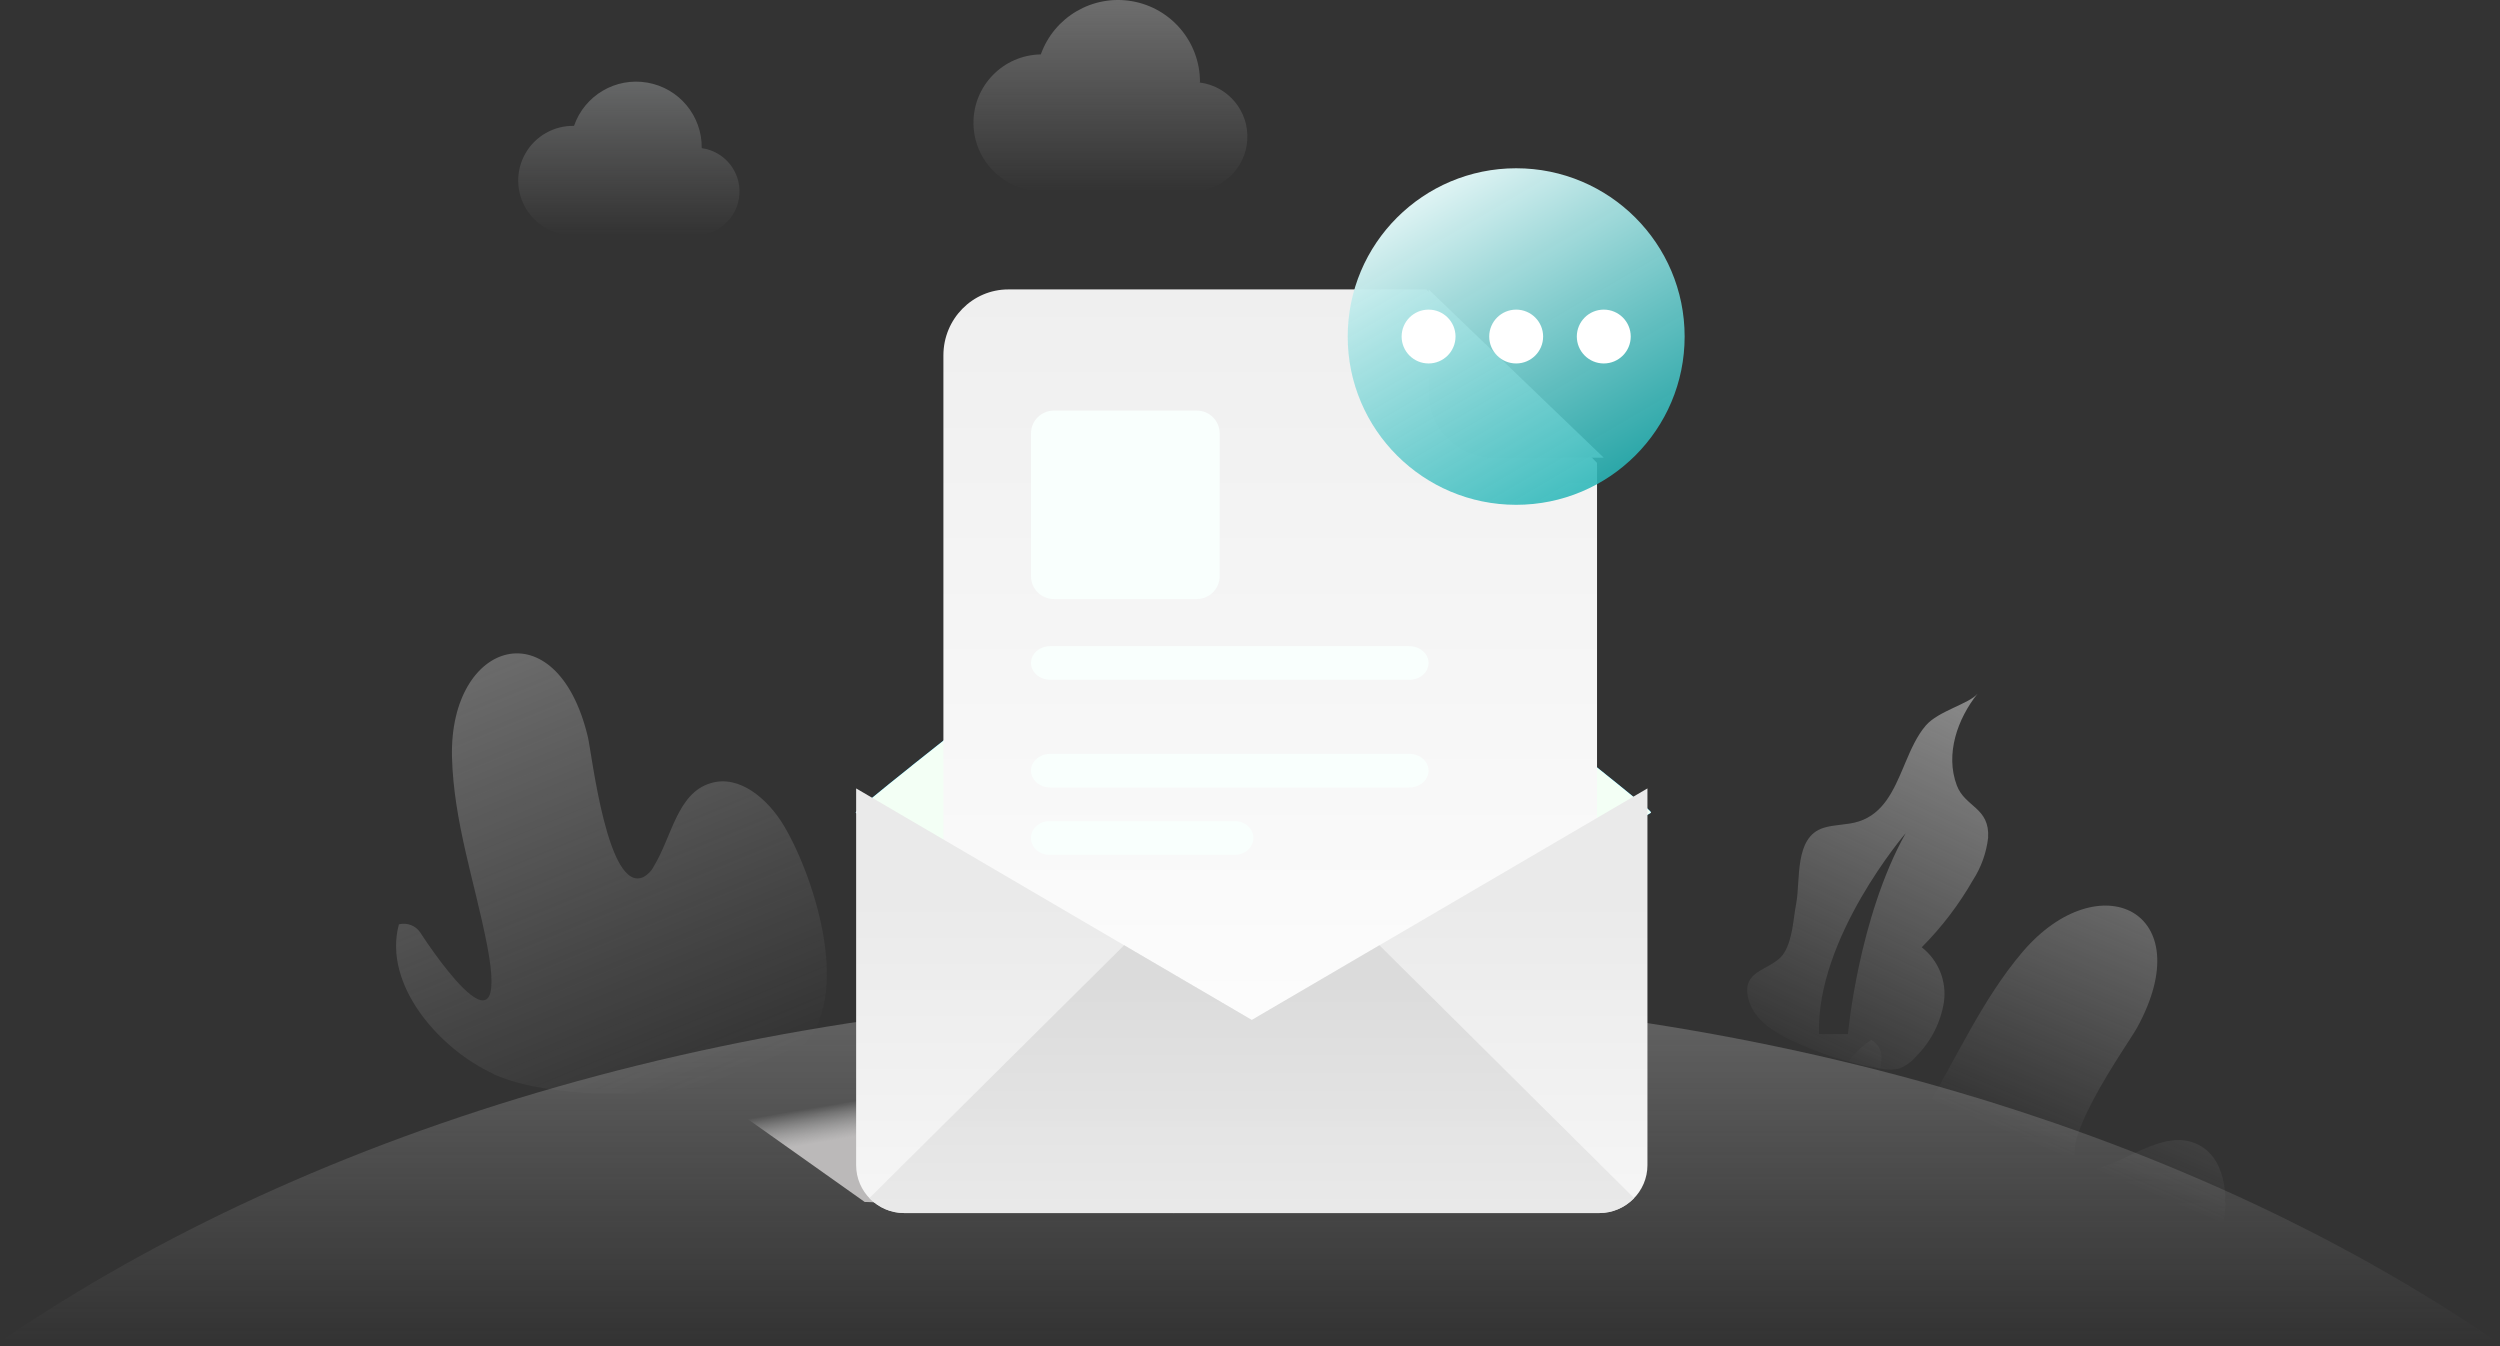 <svg width="208" height="112" viewBox="0 0 208 112" fill="none" xmlns="http://www.w3.org/2000/svg">
<rect x="0" y="0" width="208" height="112" fill="#333333" stroke="none"/>
<path d="M41.072 89.35C36.636 87.345 31.825 81.967 33.189 76.906C33.871 76.732 34.588 77.009 34.974 77.597C34.974 77.597 42.671 89.606 40.512 78.558C39.494 73.366 37.743 68.347 37.605 62.982C37.376 53.234 46.333 50.531 48.908 61.302C49.247 62.726 50.548 74.306 53.51 72.979C53.892 72.779 54.202 72.465 54.396 72.08C55.898 69.619 56.348 66.003 59.103 65.167C61.519 64.406 63.9 66.501 65.201 68.665C67.838 73.062 71.368 83.992 65.969 87.698C60.57 91.404 46.949 91.991 41.121 89.399L41.072 89.35Z" fill="url(#paint0_linear_634_14480)"/>
<path d="M153.161 101.041C151.209 96.582 151.257 89.371 155.687 86.523C156.313 86.859 156.651 87.56 156.524 88.258C156.524 88.258 154.164 102.327 159.985 92.683C162.754 88.141 164.83 83.253 168.291 79.181C174.652 71.755 183.131 75.786 177.808 85.5C177.116 86.786 170.291 96.243 173.378 97.253C173.796 97.355 174.236 97.329 174.638 97.177C177.407 96.361 180.175 93.983 182.792 95.186C185.09 96.243 185.45 99.382 184.965 101.864C183.968 106.89 179.083 112.511 172.591 111.64C165.96 110.741 155.735 106.918 153.181 101.09L153.161 101.041Z" fill="url(#paint1_linear_634_14480)"/>
<path d="M207.73 111.64C181.629 93.754 144.744 82.603 103.865 82.603C62.986 82.603 26.101 93.754 0 111.64H207.73Z" fill="url(#paint2_linear_634_14480)"/>
<path d="M164.533 57.714C162.878 59.788 161.819 62.726 162.809 65.353C163.494 67.165 165.557 67.179 165.412 69.695C165.269 70.952 164.838 72.158 164.152 73.221C162.983 75.264 161.549 77.145 159.888 78.814C161.273 79.893 161.977 81.626 161.736 83.363C161.465 85.087 160.647 86.679 159.404 87.906C159.038 88.353 158.56 88.696 158.019 88.901C157.496 89.022 156.951 89.022 156.428 88.901C153.852 88.465 151.352 87.666 149.001 86.53C147.533 85.831 146.038 84.877 145.54 83.356C144.969 81.611 145.877 81.056 146.868 80.509L147.124 80.368C147.635 80.083 148.137 79.773 148.44 79.277C149.167 78.088 149.188 76.498 149.444 75.171C149.817 73.214 149.264 69.647 151.714 68.879C152.662 68.582 153.693 68.651 154.642 68.347C156.702 67.692 157.554 65.757 158.38 63.8L158.53 63.444C159.006 62.318 159.497 61.211 160.227 60.362C161.266 59.152 163.841 58.557 164.533 57.714ZM158.552 69.322C158.552 69.322 151.098 78.005 151.34 86.032H153.749C153.749 86.032 154.621 76.353 158.552 69.322Z" fill="url(#paint3_linear_634_14480)"/>
<path d="M58.383 12.326C58.422 9.646 56.506 7.335 53.862 6.874C51.219 6.413 48.632 7.938 47.759 10.473C46.093 10.44 44.543 11.318 43.716 12.763C42.889 14.207 42.918 15.987 43.79 17.404C44.663 18.822 46.241 19.65 47.904 19.564H57.934C59.838 19.539 61.401 18.052 61.519 16.153C61.637 14.255 60.27 12.586 58.383 12.326Z" fill="url(#paint4_linear_634_14480)"/>
<path d="M99.837 6.837V6.802C99.833 3.49 97.443 0.661 94.175 0.099C90.906 -0.462 87.708 1.407 86.596 4.528C83.452 4.577 80.943 7.163 80.993 10.304C81.043 13.444 83.632 15.95 86.776 15.9H99.235C101.635 15.905 103.624 14.042 103.774 11.649C103.925 9.256 102.184 7.16 99.802 6.864L99.837 6.837Z" fill="url(#paint5_linear_634_14480)"/>
<path d="M45.413 81.2H71.477L97.701 100.927L71.944 100.004L45.413 81.2Z" fill="url(#paint6_linear_634_14480)"/>
<path d="M137.358 67.623L104.28 86.8L71.202 67.623C71.202 67.607 71.202 67.586 71.208 67.57C71.234 67.448 73.06 65.95 75.845 63.726C75.871 63.705 75.893 63.684 75.92 63.662C85.054 56.372 104.28 41.44 104.28 41.44C104.28 41.44 123.507 56.372 132.641 63.662C135.468 65.918 137.326 67.443 137.353 67.57C137.358 67.586 137.358 67.607 137.358 67.623Z" fill="#00AEF0"/>
<path d="M137.358 67.623L104.28 86.8L71.202 67.623C71.202 67.607 71.202 67.586 71.208 67.57C71.234 67.448 73.06 65.95 75.845 63.726C75.871 63.705 75.893 63.684 75.92 63.662C85.054 56.372 104.28 41.44 104.28 41.44C104.28 41.44 123.507 56.372 132.641 63.662C135.468 65.918 137.326 67.443 137.353 67.57C137.358 67.586 137.358 67.607 137.358 67.623Z" fill="#F3FFF5"/>
<path d="M118.672 24.08H83.892C80.909 24.08 78.491 26.537 78.491 29.568V82.993C78.491 86.023 80.909 88.48 83.892 88.48H127.472C130.455 88.48 132.873 86.023 132.873 82.993V38.509L118.672 24.08Z" fill="url(#paint7_linear_634_14480)"/>
<path d="M118.857 32.755C118.857 35.696 121.339 38.08 124.401 38.08H133.434L118.857 24.08V32.755Z" fill="#E8E8E8"/>
<path d="M99.571 34.16H87.685C86.632 34.16 85.779 35.013 85.779 36.064V47.936C85.779 48.988 86.632 49.84 87.685 49.84H99.571C100.624 49.84 101.477 48.988 101.477 47.936V36.064C101.477 35.013 100.624 34.16 99.571 34.16Z" fill="#F9FFFD"/>
<path d="M117.249 53.76H87.387C86.499 53.76 85.779 54.386 85.779 55.16C85.779 55.933 86.499 56.56 87.387 56.56H117.249C118.137 56.56 118.857 55.933 118.857 55.16C118.857 54.386 118.137 53.76 117.249 53.76Z" fill="#F9FFFD"/>
<path d="M117.249 62.72H87.387C86.499 62.72 85.779 63.346 85.779 64.12C85.779 64.893 86.499 65.52 87.387 65.52H117.249C118.137 65.52 118.857 64.893 118.857 64.12C118.857 63.346 118.137 62.72 117.249 62.72Z" fill="#F9FFFD"/>
<path d="M102.756 68.32H87.303C86.461 68.32 85.779 68.947 85.779 69.72C85.779 70.493 86.461 71.12 87.303 71.12H102.756C103.597 71.12 104.28 70.494 104.28 69.72C104.28 68.947 103.597 68.32 102.756 68.32Z" fill="#F9FFFD"/>
<path d="M137.067 65.596V96.945C137.067 99.136 135.263 100.926 133.056 100.926H75.232C73.025 100.926 71.231 99.136 71.231 96.945V65.596L104.149 84.862L137.067 65.596Z" fill="url(#paint8_linear_634_14480)"/>
<path opacity="0.797" d="M135.954 99.679L114.767 78.647L104.149 84.862L93.526 78.644L72.338 99.677C73.067 100.442 74.091 100.926 75.232 100.926H133.055C134.196 100.927 135.222 100.443 135.954 99.679Z" fill="url(#paint9_linear_634_14480)"/>
<path d="M126.146 42C133.886 42 140.162 35.732 140.162 28C140.162 20.268 133.886 14 126.146 14C118.405 14 112.129 20.268 112.129 28C112.129 35.732 118.405 42 126.146 42Z" fill="url(#paint10_linear_634_14480)"/>
<path d="M118.857 30.24C120.096 30.24 121.1 29.237 121.1 28C121.1 26.763 120.096 25.76 118.857 25.76C117.619 25.76 116.615 26.763 116.615 28C116.615 29.237 117.619 30.24 118.857 30.24Z" fill="white"/>
<path d="M126.145 30.24C127.384 30.24 128.388 29.237 128.388 28C128.388 26.763 127.384 25.76 126.145 25.76C124.907 25.76 123.903 26.763 123.903 28C123.903 29.237 124.907 30.24 126.145 30.24Z" fill="white"/>
<path d="M133.434 30.24C134.673 30.24 135.677 29.237 135.677 28C135.677 26.763 134.673 25.76 133.434 25.76C132.195 25.76 131.191 26.763 131.191 28C131.191 29.237 132.195 30.24 133.434 30.24Z" fill="white"/>
<defs>
<linearGradient id="paint0_linear_634_14480" x1="16.101" y1="-13.754" x2="59.209" y2="90.337" gradientUnits="userSpaceOnUse">
<stop stop-color="#D2D2D2"/>
<stop offset="1" stop-color="#D2D2D2" stop-opacity="0"/>
</linearGradient>
<linearGradient id="paint1_linear_634_14480" x1="191.465" y1="35.009" x2="166.417" y2="94.034" gradientUnits="userSpaceOnUse">
<stop stop-color="#D2D2D2"/>
<stop offset="1" stop-color="#D2D2D2" stop-opacity="0"/>
</linearGradient>
<linearGradient id="paint2_linear_634_14480" x1="103.865" y1="18.385" x2="103.865" y2="111.64" gradientUnits="userSpaceOnUse">
<stop stop-color="#D2D2D2"/>
<stop offset="1" stop-color="#D2D2D2" stop-opacity="0"/>
</linearGradient>
<linearGradient id="paint3_linear_634_14480" x1="165.435" y1="27.13" x2="138.759" y2="83.685" gradientUnits="userSpaceOnUse">
<stop stop-color="#D2D2D2"/>
<stop offset="1" stop-color="#D2D2D2" stop-opacity="0"/>
</linearGradient>
<linearGradient id="paint4_linear_634_14480" x1="52.321" y1="-22.613" x2="52.321" y2="19.57" gradientUnits="userSpaceOnUse">
<stop stop-color="#EDFBFF"/>
<stop offset="1" stop-color="#D2D2D2" stop-opacity="0"/>
</linearGradient>
<linearGradient id="paint5_linear_634_14480" x1="92.388" y1="-26.905" x2="92.388" y2="15.901" gradientUnits="userSpaceOnUse">
<stop stop-color="#D2D2D2"/>
<stop offset="1" stop-color="#D2D2D2" stop-opacity="0"/>
</linearGradient>
<linearGradient id="paint6_linear_634_14480" x1="80.641" y1="89.974" x2="81.133" y2="92.887" gradientUnits="userSpaceOnUse">
<stop stop-color="#EBEBEB" stop-opacity="0"/>
<stop offset="1" stop-color="#BBB9B9"/>
</linearGradient>
<linearGradient id="paint7_linear_634_14480" x1="105.682" y1="24.08" x2="105.682" y2="88.48" gradientUnits="userSpaceOnUse">
<stop stop-color="#EFEFEF"/>
<stop offset="1" stop-color="#FDFDFD"/>
</linearGradient>
<linearGradient id="paint8_linear_634_14480" x1="104.149" y1="74.746" x2="104.149" y2="100.926" gradientUnits="userSpaceOnUse">
<stop stop-color="#EAEAEA"/>
<stop offset="1" stop-color="#F6F6F6"/>
</linearGradient>
<linearGradient id="paint9_linear_634_14480" x1="104.146" y1="83.135" x2="104.146" y2="100.926" gradientUnits="userSpaceOnUse">
<stop stop-color="#D7D7D7"/>
<stop offset="1" stop-color="#E6E6E6"/>
</linearGradient>
<linearGradient id="paint10_linear_634_14480" x1="117.069" y1="12.601" x2="135.842" y2="44.522" gradientUnits="userSpaceOnUse">
<stop stop-color="#FAFFFF"/>
<stop offset="1" stop-color="#09ABAD" stop-opacity="0.86"/>
</linearGradient>
</defs>
</svg>
